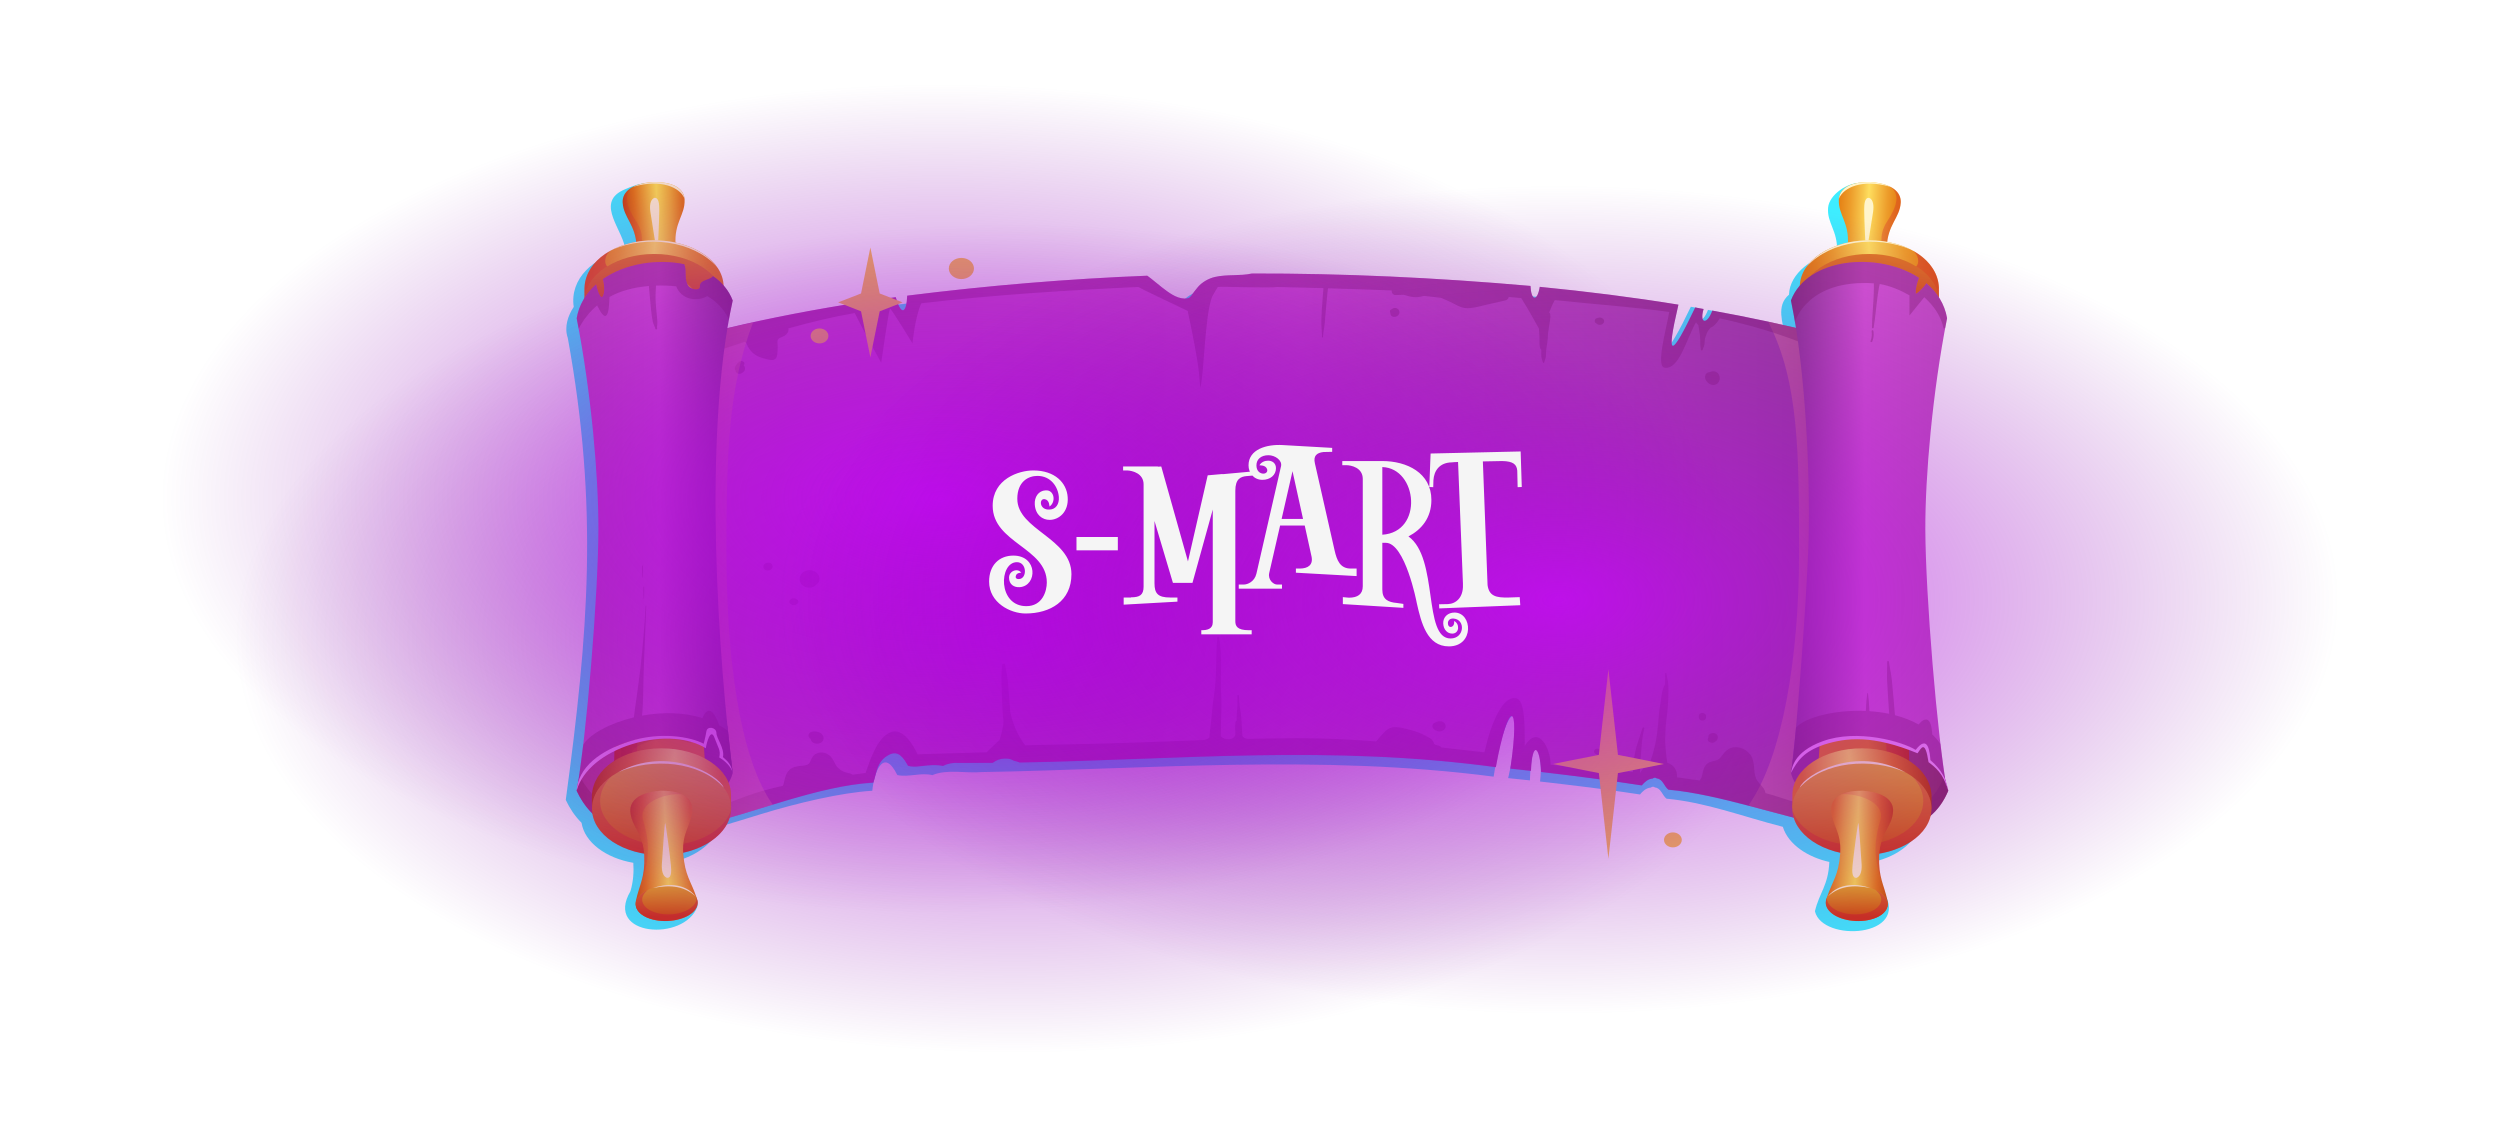 <svg width="532" height="242" viewBox="0 0 532 242" fill="none" xmlns="http://www.w3.org/2000/svg">
<path d="M409.539 174.579C414.188 170.517 410.6 165.212 410.612 160.275C407.047 127.042 405.49 105.323 411.627 71.711C412.4 69.476 411.511 67.095 410.277 65.219C410.762 61.235 408.777 57.348 404.682 55.249C403.125 54.394 401.187 53.753 399.284 53.413C399.388 49.419 405.501 44.308 399.595 41.519C398.419 41.013 397.381 39.041 396.054 38.914C393.228 38.769 389.248 41.402 389.018 44.201C388.741 47.475 391.105 49.069 390.932 53.549C385.834 54.579 380.828 58.106 380.701 62.703C377.852 65.113 379.455 68.747 379.87 71.721C373.976 70.341 369.488 67.037 363.456 65.939C362.36 68.961 360.641 68.844 361.587 65.599C360.999 65.492 360.41 65.385 359.81 65.278C354.77 75.85 352.036 78.746 354.85 66.774C345.172 65.2 335.275 63.956 325.343 62.984C324.789 66.308 323.497 65.89 323.371 62.79C309.482 62.751 256.086 54.87 251.183 64.879C247.838 67.066 244.377 62.081 241.828 60.614C225.044 61.284 208.134 62.674 190.75 64.86C190.588 68.698 189.446 69.194 188.304 65.181C186.724 65.394 185.144 65.618 183.563 65.851C183.944 72.197 182.791 73.518 181.118 66.22C171.301 67.736 161.693 69.573 152.453 71.769C152.88 68.64 154.622 65.229 151.645 62.674C151.519 58.087 146.512 54.559 141.425 53.539C141.252 49.059 143.617 47.466 143.34 44.191C143.109 41.412 140.179 38.788 137.353 38.934L136.603 39.089C135.277 39.206 132.497 40.508 132.497 40.508C126.579 43.404 132.947 49.264 133.085 53.423C126.245 54.482 121.192 59.418 122.092 65.307C120.823 67.221 120.039 69.641 120.823 71.905C127.398 107.976 125.218 134.544 120.396 170.226C121.227 171.985 122.3 173.656 123.753 175.085C124.399 179.234 128.886 182.596 134.769 183.607C134.908 185.657 134.746 187.698 134.146 189.68C128.506 199.262 145.647 200.467 148.404 192.926C149.015 188.942 143.317 188.495 143.086 183.422C147.504 182.46 151.772 179.827 152.972 175.969C156.04 175.075 159.051 174.123 162.119 173.19C169.41 170.964 178.869 168.671 185.628 168.273C185.928 164.716 187.912 158.74 190.946 164.93C193.368 165.464 195.998 164.327 198.398 164.949C201.57 163.608 205.515 164.609 208.941 164.298C244.043 163.696 280.782 160.441 317.845 165.27C320.233 149.061 325.251 146.885 320.937 165.581C322.402 165.736 324.109 165.902 325.562 166.067C325.931 154.571 328.596 159.313 327.719 166.31C335.113 167.155 342.173 168.01 348.99 169.06C349.544 168.38 350.282 167.68 351.309 167.593C351.551 167.369 351.978 167.359 352.174 167.573C353.466 167.68 353.72 169.264 354.643 169.964C363.086 170.741 370.827 173.763 379.386 175.949C380.574 179.807 384.853 182.45 389.283 183.422C389.052 188.495 387.184 189.855 386.215 193.917C387.806 200.612 406.551 199.446 400.91 189.904C400.91 189.904 397.461 185.657 397.6 183.607C403.264 182.645 407.601 179.496 408.512 175.561C408.87 175.26 409.216 174.939 409.55 174.589L409.539 174.579Z" fill="#3EEDFF"/>
<path d="M138.865 38.74C144.356 38.623 145.614 40.877 145.683 42.491C145.821 45.736 143.41 47.34 143.768 52.111C144.137 56.882 145.406 57.902 146.629 61.527C147.309 63.548 145.752 66.016 140.411 66.463C135.347 66.483 133.236 64.267 133.686 62.188C134.494 58.456 135.647 57.319 135.474 52.538C135.301 47.758 132.729 46.407 132.509 43.161C132.394 41.538 133.398 39.177 138.865 38.74Z" fill="url(#paint0_linear_632_24)"/>
<path d="M139.869 53.772C139.984 53.5 140.284 46.961 140.296 44.657C140.296 43.375 140.18 41.966 139.223 42.111C138.335 42.49 138.219 43.851 138.404 45.085C138.75 47.301 139.719 53.568 139.857 53.782L139.869 53.772Z" fill="#FFF5CC"/>
<g style="mix-blend-mode:multiply" opacity="0.15">
<path d="M135.474 52.538C135.301 47.757 132.728 46.416 132.509 43.161C132.429 42.024 132.913 40.528 135.082 39.575C132.371 41.023 133.351 44.016 135.37 47.077C136.985 49.526 137.123 51.984 135.197 56.756C135.428 55.648 135.555 54.355 135.485 52.529L135.474 52.538Z" fill="#CC0631"/>
</g>
<path d="M134.897 39.692C134.897 39.692 134.921 39.663 134.932 39.653C135.878 39.216 137.147 38.885 138.877 38.749C144.114 38.633 145.498 40.683 145.671 42.277C144.702 39.828 140.596 38.079 134.909 39.702L134.897 39.692Z" fill="#FFF5CC"/>
<path d="M124.388 61.119C124.342 62.013 124.411 64.024 124.411 64.024L154.01 63.879C154.01 63.879 154.01 62.197 153.987 60.973C153.953 55.502 147.297 51.1 139.118 51.139C130.94 51.178 124.676 55.473 124.388 61.119Z" fill="url(#paint1_linear_632_24)"/>
<path d="M124.411 64.024C124.446 69.495 131.102 73.897 139.28 73.858C147.459 73.819 154.045 69.349 154.011 63.878C153.976 58.407 147.32 54.005 139.142 54.044C130.963 54.083 124.377 58.553 124.411 64.024Z" fill="url(#paint2_linear_632_24)"/>
<path d="M130.386 53.112C132.808 51.887 135.807 51.158 139.129 51.139C145.012 51.11 150.088 53.393 152.499 56.707C147.446 51.168 137.561 50.012 130.386 53.112Z" fill="#FFF5CC"/>
<g style="mix-blend-mode:multiply" opacity="0.35">
<path d="M124.388 61.118C124.549 57.892 126.672 55.113 129.983 53.315C128.644 54.171 128.494 56.143 129.221 56.668C129.221 56.668 129.221 56.687 129.21 56.687C131.828 55.074 135.3 54.073 139.142 54.054C147.308 54.015 153.964 58.417 154.01 63.888C154.045 69.359 147.447 73.829 139.28 73.868C131.101 73.907 124.446 69.505 124.411 64.034C124.411 64.034 124.342 62.013 124.388 61.128V61.118Z" fill="#CC0631"/>
</g>
<path d="M139.337 58.281C144.286 58.262 148.346 60.973 148.715 64.442H148.738L149.638 78.046L129.659 78.396L130.017 65.112C130.017 65.112 130.017 65.044 130.017 65.015C129.994 61.313 134.169 58.301 139.349 58.272L139.337 58.281Z" fill="url(#paint3_linear_632_24)"/>
<path d="M398.119 38.74C392.64 38.623 391.371 40.877 391.302 42.491C391.164 45.736 393.575 47.34 393.217 52.111C392.848 56.882 391.579 57.902 390.356 61.527C389.676 63.548 391.233 66.016 396.574 66.463C401.638 66.483 403.749 64.267 403.299 62.188C402.491 58.456 401.338 57.319 401.511 52.538C401.684 47.758 404.256 46.407 404.475 43.161C404.591 41.538 403.587 39.177 398.119 38.74Z" fill="url(#paint4_linear_632_24)"/>
<path d="M397.128 53.772C397.013 53.5 396.713 46.961 396.701 44.657C396.701 43.375 396.817 41.966 397.774 42.111C398.662 42.49 398.778 43.851 398.593 45.085C398.247 47.301 397.278 53.568 397.14 53.782L397.128 53.772Z" fill="#FFF5CC"/>
<g style="mix-blend-mode:multiply" opacity="0.25">
<path d="M401.511 52.538C401.684 47.757 404.256 46.416 404.475 43.161C404.556 42.024 404.072 40.528 401.903 39.575C404.614 41.023 403.633 44.016 401.615 47.077C400 49.526 399.861 51.984 401.788 56.756C401.557 55.648 401.43 54.355 401.499 52.529L401.511 52.538Z" fill="#CC0631"/>
</g>
<path d="M402.099 39.692C402.099 39.692 402.076 39.663 402.065 39.653C401.119 39.216 399.85 38.885 398.119 38.749C392.882 38.633 391.498 40.683 391.325 42.277C392.294 39.828 396.401 38.079 402.088 39.702L402.099 39.692Z" fill="#FFF5CC"/>
<path d="M412.596 61.119C412.642 62.013 412.573 64.024 412.573 64.024L382.974 63.879C382.974 63.879 382.974 62.197 382.997 60.973C383.031 55.502 389.687 51.1 397.866 51.139C406.044 51.178 412.308 55.473 412.596 61.119Z" fill="url(#paint5_linear_632_24)"/>
<path d="M412.573 64.024C412.539 69.495 405.883 73.897 397.704 73.858C389.526 73.819 382.939 69.349 382.974 63.878C383.008 58.407 389.664 54.005 397.843 54.044C406.021 54.083 412.608 58.553 412.573 64.024Z" fill="url(#paint6_linear_632_24)"/>
<path d="M406.609 53.112C404.187 51.887 401.188 51.158 397.865 51.139C391.982 51.11 386.907 53.393 384.496 56.707C389.549 51.168 399.434 50.012 406.609 53.112Z" fill="#FFF5CC"/>
<g style="mix-blend-mode:multiply" opacity="0.35">
<path d="M412.596 61.118C412.435 57.892 410.312 55.113 407.002 53.315C408.34 54.171 408.49 56.143 407.763 56.668C407.763 56.668 407.763 56.687 407.775 56.687C405.156 55.074 401.684 54.073 397.843 54.054C389.676 54.015 383.02 58.417 382.974 63.888C382.939 69.359 389.537 73.829 397.704 73.868C405.883 73.907 412.539 69.505 412.573 64.034C412.573 64.034 412.642 62.013 412.596 61.128V61.118Z" fill="#CC0631"/>
</g>
<path d="M397.648 58.281C392.699 58.262 388.639 60.973 388.27 64.442H388.246L387.347 78.046L407.326 78.396L406.968 65.112C406.968 65.112 406.968 65.044 406.968 65.015C406.991 61.313 402.815 58.301 397.636 58.272L397.648 58.281Z" fill="url(#paint7_linear_632_24)"/>
<path d="M408.686 77.454C395.155 72.663 380.124 68.941 364.39 66.094C363.294 69.116 361.576 68.999 362.522 65.754C361.933 65.647 361.345 65.54 360.745 65.433C355.704 76.006 354.355 76.812 357.169 64.831C347.491 63.256 337.594 62.013 327.662 61.041C327.108 64.364 325.816 63.946 325.69 60.846C305.48 59.068 285.916 58.164 266.41 58.203C263.895 58.767 261.115 58.349 258.566 58.932C257.17 59.253 255.798 60.05 254.932 61.06C254.413 61.663 253.952 62.294 253.49 62.936C253.167 63.392 252.764 63.548 252.106 63.538C250.261 63.519 248.588 62.158 247.308 61.187C246.246 60.38 245.243 59.457 244.135 58.67C227.34 59.34 210.441 60.73 193.057 62.916C192.896 66.755 191.754 67.25 190.612 63.237C189.032 63.451 187.451 63.674 185.871 63.907C186.252 70.253 185.098 71.575 183.425 64.277C163.908 67.289 145.175 71.575 128.61 77.434C136.777 111.639 126.511 153.609 123.454 164.939C122.946 166.815 122.692 168.243 122.692 168.243C132.37 188.873 162.697 167.884 185.848 166.523C186.586 164.347 186.563 161.956 189.17 160.615C191.154 159.546 192.273 161.266 193.23 162.957C194.476 163.307 196.045 162.996 197.279 162.879C198.433 162.772 199.609 162.743 200.682 162.977C201.628 162.462 202.839 162.248 203.981 162.335C206.415 162.345 208.826 162.335 211.225 162.325C211.398 162.199 211.571 162.083 211.756 161.976C212.552 161.509 213.555 161.305 214.513 161.431C214.997 161.5 215.424 161.674 215.816 161.888C216.22 161.976 216.612 162.102 216.993 162.248C251.206 161.636 282.94 158.448 318.307 163.239C320.995 148.663 323.613 148.692 321.398 163.55C322.863 163.705 324.328 163.861 325.782 164.026C326.036 157.593 327.697 158.584 327.939 164.269C335.333 165.114 342.542 166.076 349.371 167.126C349.925 166.446 350.663 165.746 351.69 165.659C351.932 165.435 352.359 165.425 352.555 165.639C353.847 165.746 354.112 167.33 355.024 168.03C376.906 170.022 406.748 186.988 414.58 168.253C414.58 168.253 399.146 117.305 408.651 77.434L408.686 77.454Z" fill="url(#paint8_linear_632_24)"/>
<path style="mix-blend-mode:multiply" opacity="0.35" d="M408.686 77.454C398.661 73.907 387.807 70.943 376.468 68.494C376.422 68.533 376.375 68.562 376.341 68.601C382.847 81.331 382.835 96.626 382.835 117.995C382.835 139.363 379.409 161.023 372.165 171.246L372.442 171.547C390.448 176.28 408.732 182.334 414.615 168.273C414.615 168.273 399.181 117.324 408.686 77.454Z" fill="url(#paint9_linear_632_24)"/>
<g style="mix-blend-mode:multiply" opacity="0.35">
<path d="M408.686 77.454C395.155 72.663 380.125 68.941 364.39 66.094C363.295 69.116 361.576 68.999 362.522 65.754C361.933 65.647 361.345 65.54 360.745 65.433C355.704 76.006 354.355 76.812 357.169 64.831C347.491 63.256 337.594 62.013 327.662 61.041C327.109 64.364 325.817 63.946 325.69 60.846C305.48 59.068 285.916 58.164 266.41 58.203C263.895 58.767 261.115 58.349 258.566 58.932C257.17 59.253 255.798 60.05 254.933 61.06C254.413 61.663 253.952 62.294 253.491 62.936C253.168 63.392 252.764 63.548 252.106 63.538C250.261 63.519 248.588 62.158 247.308 61.187C246.247 60.38 245.243 59.457 244.136 58.67C227.34 59.34 210.441 60.73 193.058 62.916C192.896 66.755 191.754 67.25 190.612 63.237C189.032 63.451 187.451 63.674 185.871 63.907C186.252 70.253 185.098 71.575 183.426 64.277C163.908 67.289 145.175 71.575 128.61 77.434C138.138 117.314 122.704 168.273 122.704 168.273C132.382 188.903 162.708 167.913 185.86 166.553C186.598 164.376 186.575 161.985 189.182 160.644C191.166 159.575 192.285 161.295 193.242 162.986C194.488 163.336 196.057 163.025 197.291 162.909C198.444 162.802 199.621 162.772 200.694 163.006C201.64 162.491 202.851 162.277 203.993 162.364C206.427 162.374 208.838 162.364 211.237 162.355C211.41 162.228 211.583 162.112 211.768 162.005C212.564 161.538 213.567 161.334 214.525 161.461C215.009 161.529 215.436 161.704 215.828 161.917C216.232 162.005 216.624 162.131 217.005 162.277C251.218 161.665 282.952 158.477 318.319 163.268C321.006 148.692 323.625 148.721 321.41 163.579C322.875 163.735 324.34 163.89 325.794 164.055C326.047 157.622 327.708 158.613 327.951 164.298C335.345 165.144 342.554 166.106 349.383 167.155C349.937 166.475 350.675 165.775 351.702 165.688C351.944 165.464 352.371 165.454 352.567 165.668C353.859 165.775 354.124 167.359 355.035 168.059C376.918 170.051 406.759 187.017 414.592 168.282C414.592 168.282 399.158 117.334 408.663 77.463L408.686 77.454ZM378.648 169.643C377.725 169.341 376.733 169.05 375.707 168.778C375.649 168.418 375.51 168.068 375.303 167.777C374.807 167.058 374.08 166.514 373.722 165.727C372.973 164.045 373.63 162.083 372.419 160.518C371.323 159.109 369.097 158.39 367.47 159.653C366.836 160.149 366.478 160.839 365.936 161.393C365.279 162.053 364.091 161.859 363.329 162.481C362.66 163.025 362.453 163.803 362.314 164.551C362.222 165.046 362.06 165.668 361.68 166.086C359.972 165.833 358.346 165.6 356.869 165.406C356.95 163.929 356.247 162.772 354.805 162.325C354.759 162.053 354.712 161.781 354.678 161.509C354.505 160.275 354.389 159.031 354.343 157.787C354.343 157.593 354.343 157.389 354.343 157.195C354.355 156.884 354.366 156.573 354.389 156.272C354.436 155.63 354.447 154.999 354.47 154.367C354.47 154.289 354.493 154.202 354.505 154.124C354.747 152.326 354.932 150.529 355.012 148.721C355.058 147.749 355.07 146.778 355.024 145.806C354.978 144.941 354.735 144.134 354.597 143.279C354.574 143.163 354.343 143.192 354.355 143.308C354.366 144.076 354.355 144.844 354.32 145.621C354.309 145.631 354.297 145.631 354.286 145.65C353.593 146.962 353.57 148.41 353.317 149.8C353.063 151.199 352.971 152.618 352.844 154.027C352.705 155.523 352.544 157.01 352.209 158.477C352.048 159.158 351.886 159.838 351.702 160.508C351.598 160.897 351.425 161.266 351.321 161.645C351.24 161.947 351.206 162.228 351.125 162.51C350.26 162.879 349.556 163.521 349.014 164.492H349.002V164.473C349.002 164.065 349.002 163.657 349.014 163.249C349.037 162.325 349.129 161.412 349.199 160.489C349.348 158.652 349.429 156.787 349.925 154.989C349.983 154.775 349.591 154.678 349.533 154.901C348.979 156.719 348.264 158.487 347.907 160.343C347.734 161.237 347.63 162.141 347.549 163.045C347.514 163.462 347.48 163.88 347.457 164.298C342.52 163.725 334.249 163.249 329.958 162.724C330.062 159.673 327.466 153.862 324.467 158.74C324.421 155.329 324.686 148.896 322.575 148.566C319.876 148.148 317.465 153.172 315.885 160.09C312.989 159.76 309.921 159.41 306.749 159.07C306.61 158.895 306.414 158.749 306.149 158.672C305.884 158.594 305.607 158.516 305.342 158.439C305.249 158.351 305.169 158.244 305.134 158.128C304.995 157.749 304.776 157.379 304.396 157.146C304.107 156.971 303.807 156.796 303.507 156.631C302.192 155.922 300.716 155.446 299.216 155.096C297.913 154.794 296.517 154.416 295.352 155.164C294.775 155.533 294.348 156.067 293.899 156.534C293.518 156.932 293.195 157.35 292.872 157.768C287.473 157.36 281.937 157.088 276.446 157.088C272.801 157.088 269.225 157.146 265.672 157.234C265.141 157.243 264.668 157.01 264.403 156.66C264.391 156.534 264.38 156.408 264.368 156.281C264.299 155.348 264.253 154.425 264.195 153.492C264.149 152.627 264.08 151.792 263.907 150.937C263.711 149.975 263.699 148.983 263.63 148.012C263.63 147.847 263.319 147.837 263.319 148.012C263.319 148.906 263.376 149.809 263.284 150.694C263.192 151.607 263.134 152.491 263.146 153.405C263.076 153.424 263.019 153.453 262.996 153.502C262.869 153.716 262.926 153.939 262.88 154.173C262.834 154.416 262.823 154.668 262.834 154.921C262.846 155.31 262.88 155.688 262.903 156.067V156.087C262.938 156.748 262.315 157.302 261.531 157.321C261.519 157.321 261.508 157.321 261.496 157.321C260.804 157.34 260.193 157.078 259.789 156.66C259.823 155.786 259.8 154.911 259.823 154.085C259.87 152.006 259.997 149.916 259.858 147.847C259.604 143.804 260.216 139.626 259.397 135.622C259.362 135.447 259.051 135.505 259.039 135.661C258.67 139.81 258.993 143.94 258.324 148.08C258.024 149.936 257.897 151.802 257.713 153.667C257.609 154.688 257.413 155.834 257.366 156.961C256.963 157.272 256.432 157.476 255.844 157.496C251.564 157.642 247.285 157.807 242.971 157.972C235.253 158.254 226.198 158.429 218.204 158.584C218.204 158.584 218.181 158.575 218.17 158.575C216.566 156.563 215.574 154.124 214.998 151.665C214.986 151.5 214.963 151.335 214.951 151.17C214.663 147.915 214.628 144.62 213.856 141.414C213.786 141.112 213.302 141.219 213.267 141.482C213.048 143.367 213.083 145.223 213.175 147.108C213.267 148.974 213.267 150.849 213.452 152.715C213.475 152.958 213.521 153.211 213.556 153.453C213.521 153.862 213.486 154.27 213.417 154.678C213.256 155.63 213.013 156.544 212.725 157.457C211.871 158.225 210.776 159.245 209.957 160.09C209.092 160.09 195.284 160.518 195.284 160.518C194.2 158.361 192.181 154.882 189.585 155.805C186.471 156.913 184.902 162.617 184.198 164.492C183.31 164.619 182.387 164.735 181.43 164.862C181.28 164.716 181.095 164.609 180.807 164.56C179.838 164.415 178.996 164.055 178.35 163.414C177.612 162.695 177.473 161.704 176.747 160.965C176.043 160.256 174.924 159.906 173.886 160.295C172.998 160.625 172.721 161.344 172.421 162.063C172.086 162.87 171.371 162.879 170.472 162.967C169.595 163.054 168.718 163.2 168.072 163.754C167.519 164.23 167.253 164.871 167.08 165.513C167.011 165.668 166.965 165.833 166.953 166.008C166.873 166.387 166.78 166.834 166.584 167.223C164.058 167.777 161.555 168.447 159.179 169.293C151.196 172.111 147.09 174.9 137.342 174.9C130.283 174.9 125.726 169.167 123.535 165.552C126.107 156.408 142.568 116.595 135.543 80.612C142.21 78.425 150.146 75.452 158.509 72.721C158.613 72.818 158.717 72.915 158.821 73.013C158.867 73.12 158.902 73.217 158.948 73.324C159.167 73.858 159.513 74.354 159.917 74.81C160.69 75.685 161.809 76.122 163.031 76.404C163.562 76.521 164.242 76.754 164.762 76.511C165.396 76.21 165.384 75.529 165.442 74.995C165.511 74.257 165.511 73.508 165.442 72.77C165.419 72.498 165.511 72.216 165.754 72.041C166.088 71.798 166.526 71.691 166.896 71.477C167.449 71.147 167.784 70.71 167.807 70.127C167.807 70.049 167.784 69.971 167.749 69.893C172.479 68.562 177.243 67.406 181.891 66.619C182.976 68.941 187.521 77.22 187.521 77.22C187.521 77.22 189.066 66.288 189.389 65.666C189.701 65.705 194.176 73.071 194.176 73.071C194.176 73.071 194.707 67.503 196.045 64.549C210.81 62.8 227.698 61.721 242.244 61.07C242.567 61.332 248.957 64.364 252.741 66.152C255.302 78.241 255.163 79.601 255.405 82.546C256.248 79.776 256.328 67.425 257.932 63.14C258.578 62.003 259.108 61.08 259.143 61.07C259.731 60.934 270.217 61.342 271.786 61.07C271.786 61.07 275.731 61.148 281.614 61.313C281.614 61.77 281.556 62.226 281.521 62.683C281.441 63.674 281.36 64.665 281.302 65.657C281.244 66.648 281.187 67.639 281.175 68.63C281.175 69.67 281.337 70.69 281.314 71.73C281.314 71.847 281.533 71.847 281.533 71.73C281.567 70.729 281.81 69.748 281.902 68.757C281.994 67.765 282.063 66.774 282.156 65.783C282.236 64.831 282.329 63.878 282.421 62.936C282.479 62.421 282.49 61.886 282.606 61.381C282.606 61.371 282.606 61.361 282.606 61.352C286.551 61.468 291.245 61.614 296.171 61.809C296.079 62.285 296.402 62.839 297.094 62.79C297.659 62.751 298.224 62.741 298.79 62.732C298.813 62.732 298.824 62.751 298.847 62.751C299.643 63.033 300.485 63.247 301.362 63.247C301.95 63.247 302.492 63.091 303.035 62.965C304.246 63.081 305.445 63.237 306.657 63.383C307.36 63.664 308.052 63.985 308.71 64.287C309.748 64.772 310.694 65.462 311.917 65.569C313.266 65.686 314.639 65.229 315.919 64.938C317.373 64.607 318.815 64.287 320.268 63.956C320.73 63.849 320.995 63.538 321.076 63.188C321.998 63.266 322.887 63.344 323.717 63.431C324.905 65.278 326.601 68.3 327.489 69.932C327.535 70.583 327.57 71.234 327.605 71.885C327.639 72.663 327.489 73.557 327.847 74.295C327.881 74.354 327.939 74.412 327.997 74.451C327.997 74.451 327.997 74.47 327.997 74.48C327.997 74.947 327.962 75.432 327.997 75.899C328.031 76.346 328.251 76.715 328.343 77.143C328.366 77.249 328.574 77.249 328.597 77.143C328.689 76.715 328.908 76.336 328.954 75.899C329 75.491 329 75.082 329.023 74.684C329.035 74.49 329.058 74.295 329.081 74.101C329.173 73.44 329.312 72.789 329.358 72.128C329.381 71.779 329.393 71.429 329.404 71.079C329.485 70.506 329.554 69.942 329.646 69.378C329.773 68.523 330.015 67.658 329.889 66.813C329.865 66.687 329.773 66.58 329.658 66.502C330.05 65.501 330.465 64.539 330.857 63.859C337.271 64.549 349.21 65.501 355.22 66.385C354.401 70.787 352.394 77.949 354.216 78.241C357.308 78.746 358.854 72.206 360.907 68.572C361.034 68.795 361.218 69.009 361.414 69.204C361.437 69.349 361.46 69.505 361.484 69.65C361.564 70.175 361.645 70.7 361.726 71.225C361.795 71.749 361.818 72.274 361.818 72.799C361.818 73.071 361.795 73.343 361.83 73.615C361.864 73.897 361.956 74.14 361.933 74.431C361.922 74.606 362.268 74.655 362.303 74.47C362.36 74.189 362.51 73.965 362.602 73.703C362.695 73.45 362.718 73.178 362.741 72.915C362.775 72.614 362.787 72.323 362.81 72.022C362.868 71.866 362.937 71.701 362.995 71.545C363.133 71.166 363.248 70.71 363.502 70.37C363.641 70.185 363.791 70.02 363.917 69.835C363.929 69.806 363.952 69.787 363.964 69.767C364.621 69.485 365.313 68.873 365.971 67.736C385.039 71.944 391.544 77.259 401.845 80.631C394.786 116.751 411.074 156.689 413.6 165.629C411.962 168.525 408.905 179.691 378.648 169.652V169.643Z" fill="#771D62"/>
</g>
<g style="mix-blend-mode:multiply" opacity="0.35">
<path d="M307.475 153.988C307.406 153.92 307.348 153.842 307.279 153.774C307.164 153.667 307.025 153.599 306.875 153.551C306.772 153.502 306.668 153.483 306.552 153.483C306.379 153.454 306.218 153.454 306.045 153.502C305.941 153.541 305.837 153.57 305.745 153.609C305.699 153.629 305.653 153.658 305.606 153.697C305.549 153.706 305.491 153.697 305.433 153.726C305.353 153.745 305.272 153.784 305.214 153.833C305.099 153.891 305.018 153.969 304.949 154.076C304.914 154.144 304.88 154.212 304.845 154.28C304.799 154.425 304.799 154.581 304.845 154.736C304.845 154.746 304.845 154.765 304.857 154.775C304.868 154.804 304.926 154.95 304.984 155.018C305.03 155.067 305.099 155.144 305.145 155.193C305.145 155.193 305.145 155.203 305.157 155.212C305.157 155.212 305.168 155.212 305.18 155.222C305.214 155.251 305.272 155.281 305.295 155.3C305.318 155.319 305.376 155.349 305.41 155.378C305.422 155.378 305.433 155.397 305.457 155.397C305.526 155.426 305.595 155.446 305.664 155.465C305.722 155.494 305.768 155.533 305.826 155.553C305.918 155.601 306.022 155.621 306.137 155.621C306.299 155.65 306.472 155.65 306.633 155.601C306.633 155.601 306.645 155.601 306.656 155.601C306.76 155.562 306.852 155.533 306.956 155.494C306.968 155.494 306.979 155.494 306.991 155.475C306.991 155.475 306.991 155.475 307.002 155.475C307.268 155.31 307.221 155.358 307.371 155.193C307.487 155.086 307.556 154.97 307.602 154.824C307.66 154.629 307.66 154.445 307.602 154.25C307.567 154.163 307.51 154.076 307.475 153.988Z" fill="#771D62"/>
</g>
<g style="mix-blend-mode:multiply" opacity="0.35">
<path d="M341.077 67.814C341.019 67.775 340.95 67.737 340.892 67.688C340.789 67.63 340.673 67.6 340.546 67.591C340.419 67.571 340.293 67.571 340.177 67.6C340.143 67.6 340.108 67.63 340.073 67.639C340.039 67.639 340.004 67.639 339.97 67.649C339.958 67.649 339.935 67.649 339.923 67.659C339.854 67.678 339.785 67.707 339.716 67.737C339.67 67.766 339.624 67.795 339.577 67.824C339.508 67.873 339.462 67.941 339.439 68.008C339.416 68.047 339.404 68.096 339.393 68.145C339.393 68.145 339.393 68.164 339.381 68.164C339.358 68.222 339.347 68.29 339.347 68.349C339.347 68.417 339.358 68.485 339.404 68.543C339.427 68.611 339.474 68.66 339.531 68.708C339.577 68.737 339.612 68.757 339.658 68.786C339.658 68.786 339.681 68.786 339.693 68.786C339.716 68.825 339.739 68.864 339.773 68.893C339.854 68.971 339.958 69.029 340.073 69.058C340.189 69.107 340.304 69.126 340.431 69.126C340.558 69.126 340.685 69.107 340.789 69.058C340.904 69.029 341.008 68.971 341.089 68.893C341.135 68.835 341.181 68.786 341.238 68.737C341.319 68.611 341.365 68.485 341.365 68.339C341.365 68.271 341.342 68.203 341.331 68.125C341.285 67.989 341.204 67.873 341.089 67.775L341.077 67.814Z" fill="#771D62"/>
</g>
<g style="mix-blend-mode:multiply" opacity="0.35">
<path d="M365.347 79.242C365.22 79.144 365.081 79.086 364.908 79.047C364.735 78.999 364.562 78.999 364.401 79.028C364.228 79.028 364.066 79.076 363.928 79.154C363.905 79.164 363.882 79.183 363.87 79.193C363.87 79.193 363.87 79.193 363.847 79.193C363.674 79.193 363.513 79.232 363.363 79.3C363.247 79.348 363.155 79.416 363.097 79.514C363.017 79.591 362.959 79.689 362.924 79.786C362.867 79.922 362.855 80.067 362.832 80.213C362.832 80.252 362.832 80.281 362.832 80.32C362.832 80.398 362.855 80.505 362.878 80.573C362.878 80.573 362.878 80.592 362.878 80.602C362.878 80.621 362.89 80.641 362.901 80.66C362.947 80.767 362.994 80.874 363.051 80.971C363.074 81 363.086 81.039 363.12 81.068C363.167 81.136 363.224 81.195 363.282 81.253C363.328 81.331 363.386 81.409 363.49 81.496C363.57 81.554 363.674 81.612 363.755 81.671C363.766 81.681 363.789 81.69 363.801 81.7C363.939 81.778 364.112 81.836 364.274 81.885C364.378 81.894 364.493 81.914 364.597 81.924C364.77 81.924 364.92 81.904 365.07 81.836C365.174 81.807 365.266 81.768 365.335 81.7C365.474 81.632 365.577 81.535 365.647 81.409C365.75 81.282 365.82 81.127 365.877 80.971C365.947 80.816 365.958 80.65 365.958 80.485C365.958 80.145 365.854 79.834 365.67 79.543C365.589 79.416 365.474 79.319 365.335 79.242H365.347Z" fill="#771D62"/>
</g>
<g style="mix-blend-mode:multiply" opacity="0.35">
<path d="M365.082 156.097C365.082 156.097 364.874 156.019 364.828 156.01C364.805 156.01 364.574 155.98 364.551 155.98C364.493 155.98 364.436 155.99 364.389 156C364.343 156 364.274 156 364.228 156.019C364.182 156.029 364.136 156.048 364.101 156.058C364.067 156.068 364.02 156.087 363.974 156.107C363.917 156.146 363.859 156.185 363.801 156.223C363.72 156.291 363.651 156.369 363.617 156.457C363.582 156.515 363.559 156.573 363.559 156.641C363.559 156.641 363.559 156.661 363.559 156.67C363.559 156.729 363.536 156.797 363.524 156.865C363.524 156.894 363.547 156.923 363.547 156.952C363.547 156.952 363.547 156.952 363.536 156.962C363.49 157.02 363.467 157.079 363.455 157.137L363.421 157.205C363.421 157.205 363.409 157.292 363.397 157.331C363.397 157.36 363.409 157.428 363.421 157.467C363.421 157.467 363.421 157.467 363.421 157.477C363.421 157.477 363.421 157.487 363.421 157.496C363.432 157.545 363.467 157.594 363.49 157.632C363.49 157.632 363.49 157.642 363.49 157.652C363.524 157.691 363.559 157.73 363.594 157.768C363.605 157.778 363.617 157.788 363.628 157.807C363.674 157.846 363.732 157.875 363.79 157.905C363.824 157.924 363.859 157.934 363.905 157.943C363.94 157.963 363.974 157.992 364.02 158.002C364.078 158.031 364.147 158.05 364.216 158.05C364.32 158.07 364.424 158.07 364.539 158.041C364.62 158.021 364.701 157.992 364.782 157.953C364.805 157.953 364.816 157.934 364.839 157.924C364.874 157.905 364.897 157.875 364.932 157.856C364.978 157.836 365.035 157.817 365.07 157.788C365.105 157.768 365.139 157.749 365.162 157.73C365.22 157.671 365.289 157.603 365.335 157.535C365.405 157.448 365.439 157.351 365.485 157.253C365.451 157.321 365.416 157.38 365.393 157.448C365.439 157.37 365.474 157.292 365.508 157.215C365.508 157.195 365.52 157.185 365.52 157.166C365.52 157.166 365.52 157.156 365.52 157.147C365.531 157.069 365.555 156.981 365.555 156.904C365.555 156.884 365.555 156.874 365.555 156.855C365.555 156.7 365.508 156.554 365.416 156.408C365.324 156.272 365.197 156.175 365.047 156.097H365.082Z" fill="#771D62"/>
</g>
<g style="mix-blend-mode:multiply" opacity="0.35">
<path d="M362.66 151.811C362.533 151.763 362.418 151.714 362.268 151.724L362.06 151.743C361.991 151.763 361.933 151.782 361.876 151.811C361.76 151.87 361.668 151.947 361.599 152.045C361.53 152.151 361.495 152.258 361.495 152.375C361.495 152.482 361.507 152.598 361.518 152.705C361.518 152.793 361.541 152.871 361.587 152.948C361.622 153.026 361.668 153.094 361.749 153.152C361.818 153.211 361.899 153.259 361.991 153.288C362.083 153.327 362.176 153.347 362.28 153.347C362.349 153.347 362.418 153.327 362.476 153.327C362.603 153.298 362.718 153.24 362.81 153.162C362.845 153.123 362.891 153.075 362.925 153.036C362.995 152.939 363.029 152.832 363.029 152.715C363.029 152.608 363.041 152.492 363.052 152.385C363.052 152.268 363.018 152.151 362.949 152.054C362.879 151.957 362.787 151.879 362.672 151.821L362.66 151.811Z" fill="#771D62"/>
</g>
<g style="mix-blend-mode:multiply" opacity="0.35">
<path d="M340.674 159.76C340.674 159.76 340.662 159.741 340.651 159.731C340.651 159.731 340.651 159.721 340.651 159.711C340.628 159.692 340.616 159.673 340.593 159.653C340.582 159.634 340.559 159.614 340.536 159.595C340.489 159.556 340.455 159.527 340.409 159.488C340.339 159.43 340.27 159.391 340.178 159.362C340.097 159.323 340.005 159.303 339.913 159.313C339.82 159.313 339.728 159.323 339.647 159.362C339.555 159.381 339.486 159.43 339.417 159.488C339.382 159.527 339.347 159.566 339.301 159.605C339.232 159.692 339.209 159.799 339.209 159.906C339.209 159.954 339.221 160.013 339.232 160.061C339.267 160.158 339.324 160.246 339.417 160.324L339.555 160.44C339.555 160.44 339.647 160.499 339.693 160.537C339.693 160.537 339.705 160.537 339.717 160.537C339.728 160.537 339.74 160.547 339.751 160.557C339.774 160.567 339.809 160.576 339.832 160.586L339.982 160.644C340.063 160.664 340.155 160.673 340.236 160.654C340.293 160.654 340.351 160.644 340.397 160.615C340.478 160.596 340.547 160.557 340.605 160.499C340.639 160.46 340.674 160.421 340.709 160.392C340.732 160.353 340.755 160.304 340.778 160.265C340.801 160.197 340.812 160.12 340.778 160.052C340.778 159.984 340.743 159.915 340.697 159.847C340.685 159.828 340.674 159.799 340.662 159.779L340.674 159.76Z" fill="#771D62"/>
</g>
<g style="mix-blend-mode:multiply" opacity="0.35">
<path d="M172.41 125.06C172.536 125.05 172.64 125.04 172.756 125.001C173.021 124.914 173.125 124.875 173.332 124.739C173.517 124.622 173.632 124.525 173.759 124.35C173.759 124.35 173.759 124.34 173.759 124.331C173.817 124.292 173.863 124.253 173.909 124.224C174.001 124.146 174.094 124.049 174.163 123.952C174.324 123.748 174.382 123.495 174.394 123.242C174.394 123.194 174.394 123.155 174.394 123.106C174.382 122.98 174.359 122.844 174.324 122.718C174.29 122.601 174.221 122.484 174.163 122.368C174.14 122.319 174.117 122.271 174.082 122.232C173.978 122.076 173.84 121.93 173.69 121.814C173.448 121.62 173.194 121.503 172.883 121.406C172.686 121.347 172.456 121.318 172.237 121.328C171.706 121.357 171.221 121.513 170.841 121.833C170.702 121.95 170.575 122.086 170.472 122.232C170.402 122.348 170.345 122.465 170.287 122.591C170.264 122.63 170.252 122.669 170.241 122.708C170.137 123.048 170.137 123.417 170.241 123.757C170.287 123.884 170.356 124 170.414 124.117C170.437 124.156 170.46 124.195 170.483 124.234C170.564 124.34 170.656 124.438 170.76 124.535C170.795 124.564 170.829 124.593 170.875 124.622C170.979 124.7 171.129 124.797 171.268 124.855C171.383 124.904 171.51 124.953 171.637 124.991C171.671 124.991 171.694 125.001 171.729 125.011C172.017 125.06 172.133 125.06 172.41 125.03V125.06Z" fill="#771D62"/>
</g>
<g style="mix-blend-mode:multiply" opacity="0.35">
<path d="M169.571 127.547C169.571 127.547 169.548 127.547 169.537 127.537C169.433 127.44 169.295 127.372 169.145 127.333C168.995 127.294 168.833 127.294 168.683 127.333C168.533 127.372 168.406 127.431 168.302 127.518C168.268 127.547 168.233 127.576 168.187 127.605C168.118 127.664 168.06 127.732 168.037 127.8C167.991 127.878 167.968 127.955 167.98 128.043C167.98 128.101 167.991 128.15 168.003 128.208C168.037 128.315 168.095 128.402 168.187 128.48C168.222 128.509 168.256 128.538 168.302 128.567C168.406 128.655 168.545 128.723 168.683 128.752C168.833 128.791 168.995 128.791 169.145 128.752C169.295 128.713 169.433 128.645 169.537 128.548C169.548 128.548 169.56 128.548 169.571 128.538C169.675 128.49 169.756 128.422 169.814 128.334C169.871 128.247 169.906 128.15 169.906 128.043C169.906 127.936 169.871 127.839 169.814 127.751C169.756 127.664 169.675 127.596 169.571 127.547Z" fill="#771D62"/>
</g>
<g style="mix-blend-mode:multiply" opacity="0.35">
<path d="M164.172 119.958L163.976 119.832C163.896 119.802 163.826 119.773 163.746 119.754C163.619 119.725 163.492 119.715 163.365 119.744C163.238 119.744 163.123 119.783 163.007 119.841C162.996 119.841 162.984 119.851 162.961 119.861C162.961 119.861 162.95 119.861 162.938 119.861C162.892 119.88 162.904 119.88 162.834 119.929C162.719 120.007 162.661 120.036 162.581 120.162C162.546 120.23 162.511 120.288 162.477 120.356C162.477 120.356 162.477 120.366 162.477 120.376C162.477 120.386 162.477 120.395 162.465 120.415C162.419 120.551 162.419 120.696 162.465 120.833C162.511 120.969 162.592 121.085 162.708 121.182C162.823 121.28 162.961 121.348 163.123 121.386C163.284 121.425 163.457 121.425 163.619 121.386C163.723 121.357 163.849 121.328 163.93 121.28C163.999 121.241 164.057 121.192 164.126 121.153C164.172 121.095 164.23 121.046 164.276 120.988C164.276 120.988 164.276 120.978 164.276 120.969C164.276 120.959 164.288 120.939 164.299 120.93C164.334 120.862 164.369 120.803 164.392 120.735C164.426 120.628 164.438 120.522 164.403 120.415C164.403 120.347 164.38 120.279 164.334 120.211C164.299 120.113 164.23 120.026 164.138 119.958H164.172Z" fill="#771D62"/>
</g>
<g style="mix-blend-mode:multiply" opacity="0.35">
<path d="M158.243 77.755C158.462 77.561 158.497 77.269 158.289 77.046C158.105 76.841 157.736 76.754 157.47 76.909C157.366 76.968 157.274 77.036 157.182 77.094C157.228 77.065 157.274 77.036 157.32 77.007C157.113 77.123 156.94 77.24 156.813 77.424C156.732 77.541 156.663 77.677 156.605 77.813C156.444 77.969 156.351 78.163 156.34 78.377C156.34 78.542 156.409 78.698 156.524 78.824C156.524 78.901 156.536 78.979 156.559 79.047C156.617 79.281 156.87 79.475 157.136 79.533C157.286 79.562 157.436 79.562 157.574 79.533C157.713 79.504 157.839 79.436 157.943 79.349C158.036 79.29 158.116 79.222 158.197 79.154C158.347 79.008 158.405 78.921 158.485 78.736C158.52 78.639 158.543 78.532 158.543 78.425C158.543 78.319 158.52 78.212 158.485 78.105C158.428 77.969 158.359 77.852 158.243 77.745V77.755Z" fill="#771D62"/>
</g>
<g style="mix-blend-mode:multiply" opacity="0.35">
<path d="M175.2 156.7C175.096 156.466 174.992 156.301 174.785 156.117C174.658 156 174.496 155.893 174.323 155.835C174.185 155.786 174.035 155.728 173.885 155.699C173.735 155.67 173.574 155.65 173.412 155.64C173.251 155.631 173.101 155.64 172.928 155.67C172.893 155.67 172.858 155.679 172.824 155.689C172.766 155.699 172.731 155.718 172.674 155.738C172.535 155.786 172.42 155.835 172.328 155.932C172.235 156.01 172.166 156.097 172.12 156.204C172.062 156.301 172.028 156.408 172.039 156.525C172.051 156.748 172.143 156.962 172.328 157.117C172.385 157.166 172.455 157.205 172.524 157.244C172.547 157.428 172.57 157.535 172.674 157.7C172.731 157.788 172.801 157.866 172.881 157.934C173.043 158.07 173.274 158.186 173.493 158.225C173.758 158.274 173.966 158.274 174.231 158.225C174.473 158.177 174.669 158.07 174.854 157.934C175.027 157.798 175.177 157.574 175.223 157.38C175.246 157.283 175.281 157.156 175.269 157.049C175.269 156.962 175.246 156.865 175.223 156.768C175.223 156.748 175.212 156.719 175.2 156.7Z" fill="#771D62"/>
</g>
<g style="mix-blend-mode:multiply" opacity="0.35">
<path d="M297.774 66.201C297.728 66.036 297.624 65.88 297.486 65.763C297.428 65.715 297.336 65.657 297.29 65.637C297.163 65.559 297.013 65.54 296.863 65.53C296.701 65.53 296.551 65.559 296.401 65.627C296.321 65.666 296.251 65.715 296.194 65.783C296.182 65.793 296.182 65.812 296.171 65.822C296.148 65.822 296.113 65.822 296.09 65.841C296.044 65.851 296.009 65.87 295.975 65.9C295.917 65.929 295.871 65.968 295.848 66.016C295.836 66.055 295.813 66.084 295.801 66.123C295.778 66.201 295.778 66.278 295.801 66.356C295.825 66.444 295.836 66.541 295.848 66.628C295.859 66.716 295.894 66.803 295.917 66.9C295.917 66.871 295.917 66.832 295.905 66.803C295.905 66.881 295.917 66.959 295.963 67.027C295.998 67.105 296.044 67.182 296.124 67.24C296.182 67.279 296.228 67.309 296.286 67.347C296.413 67.406 296.54 67.435 296.678 67.435C296.863 67.435 297.093 67.386 297.243 67.299C297.313 67.26 297.382 67.211 297.439 67.172C297.451 67.172 297.463 67.153 297.474 67.143C297.543 67.075 297.613 67.007 297.659 66.93C297.705 66.852 297.751 66.764 297.774 66.687C297.774 66.677 297.774 66.657 297.774 66.648C297.809 66.444 297.82 66.463 297.774 66.259V66.24V66.201Z" fill="#771D62"/>
</g>
<path style="mix-blend-mode:multiply" opacity="0.35" d="M154.587 117.762C154.587 96.403 154.99 82.449 160.251 68.611C149.142 71.05 138.495 73.966 128.632 77.454C136.557 110.668 126.821 151.773 123.476 164.493C122.807 167.039 122.715 168.263 122.715 168.263C129.567 182.869 146.766 176.62 164.438 171.237C157.194 161.005 154.598 139.121 154.598 117.752L154.587 117.762Z" fill="url(#paint10_linear_632_24)"/>
<path d="M381.128 164.483C382.454 169.818 390.125 173.52 396.458 173.52C402.687 172.577 403.702 170.119 404.937 167.408C404.937 167.408 404.833 157.681 404.937 154.843C405.04 152.006 382.662 150.004 382.201 154.843L381.128 164.483Z" fill="#A145A6"/>
<g style="mix-blend-mode:multiply" opacity="0.35">
<path d="M404.935 154.844C405.039 152.006 383.03 149.839 382.569 154.678L381.115 164.483C381.761 167.078 383.907 169.284 386.675 170.868C386.675 170.868 387.61 171.373 388.682 171.859C391.162 172.918 393.908 173.52 396.446 173.52C402.675 172.578 403.69 170.119 404.924 167.408C404.924 167.408 404.82 157.681 404.924 154.844H404.935Z" fill="#771D62"/>
</g>
<path d="M390.01 165.426C389.803 163.531 391.545 161.296 396.862 161.296C402.076 161.986 403.83 164.308 404.937 167.408V155.524C404.937 152.249 390.022 151.481 390.022 155.524V165.426H390.01Z" fill="url(#paint11_linear_632_24)"/>
<path d="M406.126 156.135L387.404 155.688L386.516 169.303L406.483 169.652L406.126 156.135Z" fill="url(#paint12_linear_632_24)"/>
<g style="mix-blend-mode:multiply" opacity="0.25">
<path d="M406.138 156.611L403.335 156.067L401.547 156.028L401.374 157.544L401.466 160.936L406.3 162.529L406.138 156.611Z" fill="#CC0631"/>
</g>
<path d="M414.337 67.707C413.806 64.656 412.191 62.168 409.93 60.273C409.515 61.07 407.646 62.868 407.646 62.431C407.646 61.313 407.923 60.186 408.361 59.127C399.698 53.471 384.587 54.783 381.115 63.927C384.322 79.232 385.153 101.572 384.899 113.777C384.622 126.76 381.853 161.5 381.115 164.483C383.365 158.332 389.351 156.553 396.699 156.903C400.564 157.088 404.474 157.924 407.646 159.575C407.992 159.041 408.546 158.623 409.25 158.371C409.619 158.244 409.907 158.555 409.953 158.818C410.092 159.809 410.542 160.761 410.795 161.733C412.641 163.404 413.933 165.552 414.337 168.263C412.237 156.719 409.757 126.585 409.711 112.65C409.676 101.368 411.211 83.605 414.337 67.707Z" fill="url(#paint13_linear_632_24)"/>
<path d="M155.915 164.483C154.588 169.818 146.917 173.52 140.584 173.52C134.355 172.577 133.34 170.119 132.106 167.408C132.106 167.408 132.21 157.681 132.106 154.843C132.002 152.006 154.38 150.004 154.842 154.843L155.915 164.483Z" fill="#A145A6"/>
<g style="mix-blend-mode:multiply" opacity="0.35">
<path d="M155.915 164.483C154.588 169.818 146.917 173.52 140.584 173.52C134.355 172.577 133.34 170.119 132.106 167.408C132.106 167.408 132.21 157.681 132.106 154.843C132.002 152.006 154.38 150.004 154.842 154.843L155.915 164.483Z" fill="#771D62"/>
</g>
<path d="M132.105 155.533V167.418C132.89 165.212 134.009 163.404 136.454 162.297L137.562 160.178C137.562 160.178 137.665 161.266 137.781 161.811C138.484 161.597 139.28 161.432 140.18 161.305C145.013 161.305 146.882 163.152 147.032 164.911V155.533C147.032 151.491 132.117 152.258 132.117 155.533H132.105Z" fill="url(#paint14_linear_632_24)"/>
<path d="M130.859 156.135L149.58 155.688L150.48 169.303L130.501 169.652L130.859 156.135Z" fill="url(#paint15_linear_632_24)"/>
<g style="mix-blend-mode:multiply" opacity="0.25">
<path d="M130.848 156.611L133.651 156.067L135.451 156.028L135.624 157.544L135.52 160.936L130.687 162.529L130.848 156.611Z" fill="#CC0631"/>
</g>
<g style="mix-blend-mode:multiply" opacity="0.15">
<path d="M132.775 154.406C132.59 154.591 132.405 154.814 132.221 155.057C132.152 155.212 132.105 155.368 132.105 155.533V167.418C132.717 165.707 133.547 164.23 135.024 163.142C134.736 162.617 134.586 161.47 134.505 160.1C134.47 158.886 140.33 155.766 146.951 158.108C146.974 158.108 146.997 158.108 147.021 158.108V155.533C147.021 155.417 147.009 155.31 146.986 155.203L133.986 153.745C133.501 153.939 133.086 154.153 132.775 154.396V154.406Z" fill="#8E1613"/>
</g>
<path d="M155.913 63.927C155.094 61.77 153.618 60.06 151.749 58.767C150.953 59.719 148.727 59.506 148.946 61.09C148.704 62.003 146.973 61.508 146.547 60.925C145.474 59.554 146.235 57.708 145.612 56.231C139.845 55.016 133.016 56.114 128.298 59.389C129.094 62.401 128.021 65.647 126.844 60.526C124.734 62.392 123.222 64.802 122.715 67.727C125.829 83.624 127.375 101.398 127.34 112.67C127.306 126.605 124.814 156.738 122.715 168.283C123.949 158.332 140.71 153.949 150.169 158.468C150.388 157.545 150.515 156.612 150.665 155.689C150.699 155.494 150.976 155.349 151.195 155.349H151.599C151.899 155.349 152.153 155.562 152.153 155.815C152.164 156.699 152.626 157.477 153.064 158.264C153.525 159.09 153.941 159.935 153.952 160.868C153.952 160.975 153.918 161.062 153.848 161.13C154.748 162.093 155.463 163.21 155.925 164.502C152.995 141.356 149.419 93.342 155.925 63.947L155.913 63.927Z" fill="url(#paint16_linear_632_24)"/>
<g style="mix-blend-mode:multiply" opacity="0.35">
<path d="M151.749 58.757C150.953 59.71 148.727 59.496 148.946 61.08C148.704 61.993 146.973 61.498 146.547 60.915C145.474 59.545 146.235 57.698 145.612 56.221C139.845 55.007 133.016 56.105 128.298 59.379C129.094 62.392 128.021 65.637 126.844 60.516C124.734 62.382 123.222 64.792 122.715 67.717C122.865 68.455 123.003 69.204 123.142 69.952C124.134 68.038 125.437 66.366 127.075 64.986C128.563 68.076 129.578 68.436 129.694 63.198C132.001 61.935 134.781 61.129 138.091 60.866C138.091 60.983 138.114 61.099 138.114 61.206C138.172 62.217 138.31 63.227 138.391 64.238C138.46 65.21 138.564 66.182 138.691 67.153C138.749 67.6 138.83 68.047 138.922 68.494C139.037 69.019 139.36 69.476 139.464 69.991C139.499 70.166 139.856 70.127 139.833 69.952C139.764 69.437 139.925 68.912 139.891 68.387C139.856 67.94 139.822 67.493 139.764 67.046C139.66 66.075 139.579 65.103 139.522 64.131C139.464 63.15 139.522 62.188 139.568 61.206C139.568 61.07 139.591 60.924 139.602 60.779C141.102 60.73 142.532 60.779 143.894 60.934C144.989 63.723 148.219 64.335 150.526 63.014C152.476 64.16 154.045 65.783 155.117 67.94C155.371 66.57 155.625 65.229 155.913 63.927C155.094 61.77 153.618 60.06 151.749 58.767V58.757Z" fill="#771D62"/>
</g>
<g style="mix-blend-mode:multiply" opacity="0.35">
<path d="M155.913 164.483C155.579 161.811 155.233 158.789 154.887 155.514C154.287 155.067 153.675 154.678 153.029 154.319C151.726 150.461 150.353 150.568 149.488 152.803C145.347 151.501 140.767 151.53 136.626 152.288C136.949 148.974 136.857 145.583 136.995 142.288C137.18 137.838 137.353 133.397 137.526 128.946C137.526 128.869 137.388 128.869 137.388 128.946C137.145 133.339 136.776 137.702 136.292 142.075C136.05 144.232 135.738 146.38 135.45 148.527C135.265 149.888 135.034 151.277 134.885 152.657C129.624 153.92 125.356 156.32 124.099 158.546C123.638 162.423 123.165 165.785 122.715 168.273C123.949 158.322 140.71 153.94 150.169 158.458C150.388 157.535 150.515 156.602 150.665 155.679C150.699 155.485 150.976 155.339 151.195 155.339H151.599C151.899 155.339 152.153 155.553 152.153 155.805C152.164 156.69 152.626 157.467 153.064 158.254C153.525 159.08 153.941 159.926 153.952 160.858C153.952 160.965 153.918 161.053 153.848 161.121C154.748 162.083 155.463 163.2 155.925 164.493L155.913 164.483Z" fill="#771D62"/>
</g>
<g style="mix-blend-mode:multiply" opacity="0.35">
<path d="M136.789 122.883C136.823 122.057 136.823 121.241 136.823 120.415C136.823 120.318 136.65 120.318 136.65 120.415C136.65 121.241 136.65 122.057 136.685 122.883C136.685 122.931 136.777 122.931 136.777 122.883H136.789Z" fill="#771D62"/>
</g>
<g style="mix-blend-mode:multiply" opacity="0.35">
<path d="M137.054 127.363C137.1 126.547 137.077 125.721 137.089 124.895C137.089 124.807 136.927 124.807 136.927 124.895C136.927 125.721 136.916 126.537 136.962 127.363C136.962 127.411 137.054 127.411 137.054 127.363Z" fill="#771D62"/>
</g>
<g style="mix-blend-mode:multiply" opacity="0.35">
<path d="M409.93 60.273C409.515 61.07 407.646 62.868 407.646 62.431C407.646 61.313 407.923 60.186 408.361 59.127C399.698 53.471 384.587 54.783 381.115 63.927C381.277 64.724 381.819 67.668 381.969 68.494C381.969 68.494 384.507 59.36 398.753 60.293C398.753 60.584 398.764 60.866 398.764 61.148C398.764 62.1 398.706 63.052 398.66 64.005C398.568 65.909 398.36 67.814 398.36 69.728C398.36 69.884 398.672 69.932 398.706 69.767C399.029 67.93 399.156 66.075 399.399 64.228C399.525 63.237 399.652 62.255 399.825 61.264C399.872 60.992 399.929 60.72 399.998 60.438C402.167 60.798 404.393 61.74 406.331 62.839V67.143L409.48 63.247C411.58 65.112 413.114 67.415 413.598 69.942C413.714 69.893 413.829 69.835 413.945 69.777C414.071 69.087 414.198 68.397 414.337 67.717C413.806 64.665 412.191 62.178 409.93 60.283V60.273Z" fill="#771D62"/>
</g>
<g style="mix-blend-mode:multiply" opacity="0.35">
<path d="M398.58 70.292C398.511 70.234 398.373 70.244 398.315 70.322C398.257 70.419 398.28 70.496 398.292 70.594C398.304 70.691 398.315 70.788 398.315 70.885C398.315 71.079 398.315 71.274 398.315 71.468C398.28 71.857 398.188 72.236 398.038 72.595C397.957 72.809 398.35 72.897 398.43 72.683C398.58 72.294 398.673 71.886 398.707 71.478C398.719 71.274 398.73 71.079 398.707 70.875C398.707 70.778 398.696 70.681 398.684 70.584C398.673 70.467 398.673 70.36 398.569 70.283L398.58 70.292Z" fill="#771D62"/>
</g>
<g style="mix-blend-mode:multiply" opacity="0.35">
<path d="M412.919 158.303C412.411 157.564 411.823 156.894 411.177 156.282C411.004 152.579 409.701 152.472 408.27 154.163C406.736 153.298 405.029 152.657 403.241 152.19C403.149 151.083 403.056 149.965 402.964 148.857C402.849 147.546 402.733 146.224 402.607 144.912C402.48 143.542 402.145 142.182 401.972 140.821C401.949 140.627 401.591 140.607 401.591 140.821C401.615 142.24 401.499 143.659 401.58 145.068C401.649 146.379 401.73 147.701 401.822 149.013C401.891 149.975 401.949 150.937 402.018 151.899C400.634 151.607 399.215 151.433 397.808 151.335C397.808 151.19 397.796 151.044 397.785 150.898C397.762 149.771 397.658 148.653 397.496 147.536C397.496 147.458 397.37 147.458 397.358 147.536C397.197 148.653 397.093 149.771 397.07 150.898C397.07 151.024 397.058 151.16 397.047 151.287C390.483 151.005 384.185 152.628 382.201 154.824C381.739 159.896 381.347 163.579 381.128 164.464C383.377 158.312 389.364 156.534 396.712 156.884C400.576 157.069 404.487 157.904 407.659 159.556C408.005 159.022 408.559 158.604 409.262 158.351C409.632 158.225 409.92 158.536 409.966 158.798C410.104 159.79 410.554 160.742 410.808 161.714C412.654 163.385 413.946 165.532 414.349 168.244C413.888 165.698 413.404 162.258 412.942 158.283L412.919 158.303Z" fill="#771D62"/>
</g>
<path d="M411.028 169.225C411.074 170.119 411.005 172.131 411.005 172.131L381.405 171.985C381.405 171.985 381.405 170.304 381.428 169.079C381.463 163.608 388.119 159.207 396.297 159.245C404.476 159.284 410.739 163.579 411.028 169.225Z" fill="url(#paint17_linear_632_24)"/>
<path d="M411.005 172.13C410.97 177.601 404.314 182.003 396.136 181.964C387.957 181.926 381.371 177.456 381.405 171.985C381.44 166.514 388.096 162.112 396.274 162.151C404.453 162.19 411.039 166.66 411.005 172.13Z" fill="url(#paint18_linear_632_24)"/>
<g style="mix-blend-mode:multiply" opacity="0.25">
<path d="M406.99 165.309C408.444 166.806 409.286 168.584 409.274 170.498C409.24 175.707 402.895 179.905 395.12 179.866C388.43 179.837 382.858 176.678 381.451 172.49C381.809 177.728 388.222 181.936 396.147 181.974C404.326 182.013 410.981 177.611 411.016 172.14C411.039 169.497 409.493 167.097 407.002 165.309H406.99Z" fill="#CC0631"/>
</g>
<path d="M382.975 167.602C384.082 164.813 394.902 158.555 405.457 164.337C398.236 161.16 388.039 161.976 382.975 167.602Z" fill="#FFF5CC"/>
<path d="M396.493 168.273C391.003 168.156 389.745 170.411 389.676 172.024C389.538 175.269 391.949 176.873 391.591 181.644C391.222 186.415 389.953 187.436 388.73 191.06C388.05 193.081 389.607 195.55 394.948 195.997C400.012 196.016 402.123 193.801 401.673 191.721C400.865 187.99 399.712 186.853 399.885 182.072C400.058 177.291 402.63 175.95 402.849 172.694C402.965 171.072 401.961 168.71 396.493 168.273Z" fill="url(#paint19_linear_632_24)"/>
<path d="M395.443 175.133C395.305 175.396 394.44 181.897 394.221 184.2C394.094 185.482 394.105 186.891 395.074 186.804C395.997 186.483 396.228 185.132 396.147 183.889C395.997 181.663 395.582 175.347 395.455 175.124L395.443 175.133Z" fill="#FFF5CC"/>
<path d="M401.707 192.557C401.581 194.617 398.512 196.152 394.879 195.987C391.233 195.822 388.396 194.014 388.523 191.954C388.65 189.894 391.718 188.359 395.352 188.524C398.997 188.689 401.834 190.497 401.707 192.557Z" fill="url(#paint20_linear_632_24)"/>
<path d="M388.983 190.739C391.267 188.689 394.059 188.174 398.015 188.971C395.524 188.077 391.36 187.708 388.983 190.739Z" fill="#FFF5CC"/>
<g style="mix-blend-mode:multiply" opacity="0.15">
<path d="M400.532 187.727C400.093 186.25 399.782 184.715 399.874 182.071C400.047 177.29 402.619 175.949 402.839 172.694C402.954 171.071 401.95 168.71 396.483 168.273C394.395 168.224 392.93 168.525 391.892 169.002C395.756 168.817 401.189 170.867 400.151 174.463C399.124 178.068 398.294 181.77 400.52 187.727H400.532Z" fill="#CC0631"/>
</g>
<g style="mix-blend-mode:multiply" opacity="0.35">
<path d="M399.089 189.379C399.908 189.991 400.381 190.749 400.323 191.556C400.208 193.363 397.531 194.714 394.336 194.568C391.176 194.422 388.707 192.877 388.765 191.089C388.626 191.371 388.534 191.662 388.511 191.964C388.384 194.024 391.222 195.831 394.867 195.996C398.512 196.162 401.569 194.626 401.696 192.566C401.776 191.303 400.738 190.137 399.077 189.379H399.089Z" fill="#CC0631"/>
</g>
<path d="M125.957 169.225C125.911 170.119 125.98 172.131 125.98 172.131L155.58 171.985C155.58 171.985 155.58 170.304 155.557 169.079C155.522 163.608 148.866 159.207 140.688 159.245C132.509 159.284 126.246 163.579 125.957 169.225Z" fill="url(#paint21_linear_632_24)"/>
<path d="M125.98 172.13C126.014 177.601 132.67 182.003 140.849 181.964C149.027 181.926 155.614 177.456 155.579 171.985C155.544 166.514 148.889 162.112 140.71 162.151C132.532 162.19 125.945 166.66 125.98 172.13Z" fill="url(#paint22_linear_632_24)"/>
<g style="mix-blend-mode:multiply" opacity="0.25">
<path d="M129.994 165.309C128.54 166.806 127.698 168.584 127.71 170.498C127.744 175.707 134.089 179.905 141.864 179.866C148.554 179.837 154.126 176.678 155.533 172.49C155.175 177.728 148.762 181.936 140.837 181.974C132.658 182.013 126.003 177.611 125.968 172.14C125.945 169.497 127.491 167.097 129.982 165.309H129.994Z" fill="#CC0631"/>
</g>
<path d="M154.011 167.603C152.904 164.814 142.084 158.556 131.529 164.338C138.75 161.16 148.948 161.976 154.011 167.603Z" fill="#FFF5CC"/>
<path d="M140.49 168.272C145.981 168.156 147.239 170.41 147.308 172.023C147.446 175.269 145.035 176.872 145.393 181.644C145.762 186.415 147.031 187.435 148.254 191.06C148.934 193.081 147.377 195.549 142.036 195.996C136.972 196.016 134.861 193.8 135.311 191.721C136.119 187.989 137.272 186.852 137.099 182.071C136.926 177.29 134.354 175.949 134.134 172.694C134.019 171.071 135.023 168.71 140.49 168.272Z" fill="url(#paint23_linear_632_24)"/>
<path d="M141.551 175.133C141.689 175.395 142.554 181.896 142.773 184.199C142.9 185.482 142.889 186.891 141.92 186.803C140.997 186.483 140.766 185.132 140.847 183.888C140.997 181.663 141.412 175.347 141.539 175.123L141.551 175.133Z" fill="#FFF5CC"/>
<path d="M135.277 192.556C135.403 194.616 138.472 196.152 142.105 195.986C145.751 195.821 148.588 194.014 148.461 191.954C148.334 189.894 145.266 188.358 141.632 188.523C137.987 188.689 135.15 190.496 135.277 192.556Z" fill="url(#paint24_linear_632_24)"/>
<path d="M148.012 190.739C145.728 188.689 142.936 188.174 138.979 188.97C141.471 188.076 145.635 187.707 148.012 190.739Z" fill="#FFF5CC"/>
<g style="mix-blend-mode:multiply" opacity="0.15">
<path d="M136.453 187.727C136.892 186.25 137.203 184.715 137.111 182.071C136.938 177.29 134.365 175.949 134.146 172.694C134.031 171.071 135.034 168.71 140.502 168.273C142.59 168.224 144.055 168.525 145.093 169.002C141.229 168.817 135.796 170.867 136.834 174.463C137.861 178.068 138.691 181.77 136.465 187.727H136.453Z" fill="#CC0631"/>
</g>
<g style="mix-blend-mode:multiply" opacity="0.35">
<path d="M137.895 189.379C137.076 189.991 136.603 190.749 136.66 191.556C136.776 193.363 139.452 194.714 142.647 194.568C145.808 194.422 148.276 192.877 148.219 191.089C148.357 191.371 148.449 191.662 148.472 191.964C148.599 194.024 145.762 195.831 142.116 195.996C138.471 196.162 135.414 194.626 135.288 192.566C135.207 191.303 136.245 190.137 137.906 189.379H137.895Z" fill="#CC0631"/>
</g>
<g style="mix-blend-mode:screen">
<path d="M185.214 52.655L187.198 62.45L192.066 64.345L187.198 66.25L185.214 76.045L183.23 66.25L178.351 64.345L183.23 62.45L185.214 52.655Z" fill="#FCCD47"/>
</g>
<g style="mix-blend-mode:screen">
<path d="M207.258 57.135C207.258 58.379 206.058 59.389 204.581 59.389C203.105 59.389 201.905 58.379 201.905 57.135C201.905 55.891 203.105 54.88 204.581 54.88C206.058 54.88 207.258 55.891 207.258 57.135Z" fill="#FCCD47"/>
</g>
<g style="mix-blend-mode:screen">
<path d="M176.285 71.487C176.285 72.371 175.442 73.081 174.393 73.081C173.343 73.081 172.501 72.371 172.501 71.487C172.501 70.603 173.343 69.894 174.393 69.894C175.442 69.894 176.285 70.603 176.285 71.487Z" fill="#FCCD47"/>
</g>
<g style="mix-blend-mode:screen">
<path d="M342.266 142.415L344.296 160.635L354.089 162.578L344.296 164.512L342.266 182.742L340.236 164.512L330.431 162.578L340.236 160.635L342.266 142.415Z" fill="#FCCD47"/>
</g>
<g style="mix-blend-mode:screen">
<path d="M355.991 180.322C357.036 180.322 357.883 179.609 357.883 178.728C357.883 177.848 357.036 177.135 355.991 177.135C354.947 177.135 354.1 177.848 354.1 178.728C354.1 179.609 354.947 180.322 355.991 180.322Z" fill="#FCCD47"/>
</g>
<path d="M414.614 168.273C414.141 165.678 413.149 163.822 410.795 161.743C410.645 160.169 410.369 156.087 407.646 159.576C404.797 157.807 395.211 155.038 387.852 157.739C381.461 160.081 381.346 163.628 381.115 164.483C382.499 161.908 383.78 159.955 388.175 158.449C393.02 156.933 398.51 156.389 408.05 160.295C408.8 159.323 409.642 157.185 410.392 162.19C411.637 163.113 413.587 164.561 414.602 168.273H414.614Z" fill="#F294F7"/>
<path d="M155.914 164.483C155.58 162.578 154.818 161.986 153.838 161.111C154.253 159.275 152.453 157.146 152.453 155.971C152.453 154.795 150.527 154.396 150.319 155.63C150.123 156.865 149.743 158.274 149.743 158.274C146.917 156.758 140.549 155.689 134.124 157.71C127.687 159.731 123.096 163.2 122.704 168.273C123.961 163.706 128.691 160.169 134.412 158.381C141.057 156.301 146.859 157.146 150.193 159.226C150.389 157.934 151.254 154.795 152.061 157.04C152.869 159.284 153.388 159.566 153.065 161.189C154.195 161.859 155.591 163.084 155.926 164.493L155.914 164.483Z" fill="#F294F7"/>
<path d="M377.489 156.376C398.824 109.106 343.801 61.623 254.592 50.318C165.382 39.013 75.768 68.168 54.433 115.437C33.098 162.707 88.121 210.191 177.331 221.495C266.54 232.8 356.154 203.645 377.489 156.376Z" fill="url(#paint25_radial_632_24)" fill-opacity="0.7" style="mix-blend-mode:screen"/>
<path d="M361.686 126.527C383.021 79.258 327.998 31.774 238.789 20.469C149.579 9.164 59.965 38.319 38.63 85.589C17.295 132.858 72.319 180.342 161.528 191.647C250.737 202.952 340.351 173.796 361.686 126.527Z" fill="url(#paint26_radial_632_24)" fill-opacity="0.7" style="mix-blend-mode:screen"/>
<path style="mix-blend-mode:screen" d="M493.369 148.119C514.704 100.85 459.681 53.366 370.471 42.061C281.262 30.757 191.648 59.912 170.313 107.181C148.978 154.451 204.001 201.934 293.211 213.239C382.42 224.544 472.034 195.389 493.369 148.119Z" fill="url(#paint27_radial_632_24)" fill-opacity="0.7"/>
<g filter="url(#filter0_d_632_24)">
<path d="M216.482 102.15C216.482 108.75 228.002 110.51 228.002 118.19C228.002 123.91 223.482 126.55 218.242 126.55C215.002 126.55 210.482 124.27 210.482 119.75C210.482 116.27 212.642 114.23 215.642 114.23C220.882 114.23 220.762 120.67 217.002 120.95C215.802 121.03 214.722 120.39 214.722 118.91C214.722 117.95 215.522 117.35 216.322 117.35C216.682 117.35 217.082 117.51 217.322 117.87C217.322 117.87 216.282 117.83 216.162 118.59C216.042 119.03 216.362 119.23 216.762 119.23C218.642 119.23 218.562 115.63 216.402 115.63C212.562 115.63 212.282 124.99 218.402 124.99C221.842 124.99 222.762 121.79 222.762 119.95C222.762 112.55 211.242 111.55 211.242 103.63C211.242 97.95 216.762 96.11 219.882 96.11C224.482 96.11 227.002 98.75 227.202 101.79C227.442 104.95 225.322 106.63 223.362 106.63C221.842 106.63 220.362 105.59 220.202 103.39C220.082 101.75 221.002 100.43 222.482 100.35C224.402 100.19 224.762 102.87 223.322 103.79C223.322 103.79 223.362 102.43 222.362 102.23C221.042 101.95 221.122 104.63 223.402 104.43C224.642 104.39 225.442 103.31 225.322 101.75C225.162 99.59 223.602 97.27 220.762 97.27C218.882 97.27 216.482 98.43 216.482 102.15ZM229.075 113.11V110.27H237.875V113.11H229.075ZM260.157 96.87V96.91L266.717 96.31V97.19L265.317 97.31H265.277C263.997 97.43 262.877 97.91 262.877 100.43V128.19C262.877 129.19 263.237 130.11 265.757 130.11H266.357V130.99H255.637V130.11C256.837 130.11 258.077 129.91 258.077 128.39V104.43L253.757 120.03H249.597L245.677 106.87V120.15C245.677 122.27 246.397 123.15 248.997 123.15H250.557V124.03L239.117 124.67V123.15H240.677V123.11C242.557 123.11 243.357 122.59 243.357 120.83V99.07C243.357 96.71 240.917 96.15 239.877 96.11H238.997V95.27H246.397V95.31L247.117 95.27L252.797 115.47L256.997 97.15L260.157 96.87ZM275.767 117.87V116.99H276.567C278.367 116.99 279.487 116.19 279.087 114.39L277.647 107.83H272.407L270.087 117.95C269.767 119.43 271.047 120.39 271.727 120.39H272.807V121.27H263.607V120.39H264.687C265.487 120.39 266.967 119.79 267.367 118.07L272.607 95.19C272.887 93.95 271.327 92.87 269.927 92.87C268.327 92.87 267.367 93.75 267.367 95.03C267.367 96.27 268.167 96.79 268.847 96.79C269.367 96.79 269.807 96.43 269.647 95.87C269.367 94.91 268.007 95.03 268.007 95.03C268.367 94.35 269.127 94.03 269.847 94.03C270.727 94.03 271.527 94.55 271.527 95.63C271.527 97.11 270.287 98.11 268.647 98.11C266.727 98.11 265.687 96.55 265.687 95.03C265.687 91.59 269.567 90.51 272.967 90.71L283.487 91.31V92.15L281.647 92.19C280.167 92.35 279.447 93.03 279.807 94.59L284.007 113.15C284.487 115.23 285.167 116.99 287.447 116.99H288.687V118.59L275.767 117.87ZM272.727 106.43H277.287L275.047 96.27L272.727 106.43ZM309.518 126.35C313.358 126.35 313.758 133.55 308.318 133.55C303.678 133.55 302.438 128.55 301.478 124.27C301.478 124.19 298.998 111.47 294.878 111.51H294.158V121.47C294.158 123.59 295.438 124.15 297.238 124.31L298.638 124.51V125.35L285.758 124.55V123.07L287.038 123.19C288.878 123.19 289.998 122.47 289.998 120.75V97.91C289.998 95.51 287.518 94.99 286.478 94.99H285.638V94.11H294.158C299.318 94.11 304.598 96.59 304.598 102.39C304.598 106.23 302.478 108.71 299.718 110.15C306.198 114.79 302.758 131.87 308.678 131.87C311.638 131.87 311.918 127.87 309.358 127.63C307.638 127.47 307.918 129.71 308.878 129.39C309.598 129.15 309.438 128.15 309.438 128.15C310.638 128.71 310.598 130.75 309.118 130.83C307.998 130.87 307.198 129.99 307.118 128.71C307.038 127.27 308.158 126.35 309.518 126.35ZM294.158 109.79C302.958 109.23 301.678 95.63 294.158 95.39V109.79ZM322.873 96.15C322.753 94.87 322.073 94.15 319.673 94.11L315.553 94.19L316.553 120.51C316.873 122.83 318.313 123.23 321.113 123.15L323.393 123.07L323.513 124.79L306.273 125.47L306.233 124.59L308.153 124.55C309.873 124.47 311.393 123.11 311.313 120.51C311.313 120.35 311.313 120.23 311.313 120.15L310.273 94.31L309.393 94.35C309.273 94.35 309.193 94.35 308.953 94.39C306.313 94.43 305.153 96.19 305.033 98.19L304.993 99.67L304.153 99.63L304.433 92.51L323.593 92.07L323.833 99.63L322.953 99.67L322.873 96.15Z" fill="#F5F5F5"/>
</g>
<defs>
<filter id="filter0_d_632_24" x="206.481" y="90.51" width="121.352" height="51.04" filterUnits="userSpaceOnUse" color-interpolation-filters="sRGB">
<feFlood flood-opacity="0" result="BackgroundImageFix"/>
<feColorMatrix in="SourceAlpha" type="matrix" values="0 0 0 0 0 0 0 0 0 0 0 0 0 0 0 0 0 0 127 0" result="hardAlpha"/>
<feOffset dy="4"/>
<feGaussianBlur stdDeviation="2"/>
<feComposite in2="hardAlpha" operator="out"/>
<feColorMatrix type="matrix" values="0 0 0 0 0 0 0 0 0 0 0 0 0 0 0 0 0 0 0.25 0"/>
<feBlend mode="normal" in2="BackgroundImageFix" result="effect1_dropShadow_632_24"/>
<feBlend mode="normal" in="SourceGraphic" in2="effect1_dropShadow_632_24" result="shape"/>
</filter>
<linearGradient id="paint0_linear_632_24" x1="131.605" y1="52.324" x2="146.97" y2="51.587" gradientUnits="userSpaceOnUse">
<stop stop-color="#B83D00"/>
<stop offset="0.25" stop-color="#E4790F"/>
<stop offset="0.56" stop-color="#FEE34D"/>
<stop offset="0.62" stop-color="#FAD444"/>
<stop offset="0.75" stop-color="#F1AF2E"/>
<stop offset="0.91" stop-color="#E4790F"/>
</linearGradient>
<linearGradient id="paint1_linear_632_24" x1="154.489" y1="59.177" x2="124.884" y2="56.307" gradientUnits="userSpaceOnUse">
<stop offset="0.06" stop-color="#E47B10"/>
<stop offset="0.14" stop-color="#E68417"/>
<stop offset="0.27" stop-color="#ED9D2B"/>
<stop offset="0.44" stop-color="#F8C74C"/>
<stop offset="0.53" stop-color="#FEDE5F"/>
<stop offset="0.61" stop-color="#F7C64C"/>
<stop offset="0.78" stop-color="#ED9D2B"/>
<stop offset="0.92" stop-color="#E68417"/>
<stop offset="1" stop-color="#E47B10"/>
</linearGradient>
<linearGradient id="paint2_linear_632_24" x1="139.23" y1="73.908" x2="139.224" y2="54.084" gradientUnits="userSpaceOnUse">
<stop stop-color="#CF4B0B"/>
<stop offset="0.99" stop-color="#E8B321"/>
</linearGradient>
<linearGradient id="paint3_linear_632_24" x1="150.504" y1="69.482" x2="129.773" y2="67.472" gradientUnits="userSpaceOnUse">
<stop offset="0.06" stop-color="#E47B10"/>
<stop offset="0.14" stop-color="#E68417"/>
<stop offset="0.27" stop-color="#ED9D2B"/>
<stop offset="0.44" stop-color="#F8C74C"/>
<stop offset="0.53" stop-color="#FEDE5F"/>
<stop offset="0.61" stop-color="#F7C64C"/>
<stop offset="0.78" stop-color="#ED9D2B"/>
<stop offset="0.92" stop-color="#E68417"/>
<stop offset="1" stop-color="#E47B10"/>
</linearGradient>
<linearGradient id="paint4_linear_632_24" x1="405.311" y1="52.635" x2="389.947" y2="51.898" gradientUnits="userSpaceOnUse">
<stop offset="0.06" stop-color="#E47B10"/>
<stop offset="0.14" stop-color="#E68417"/>
<stop offset="0.27" stop-color="#ED9D2B"/>
<stop offset="0.44" stop-color="#F8C74C"/>
<stop offset="0.53" stop-color="#FEDE5F"/>
<stop offset="0.61" stop-color="#F7C64C"/>
<stop offset="0.78" stop-color="#ED9D2B"/>
<stop offset="0.92" stop-color="#E68417"/>
<stop offset="1" stop-color="#E47B10"/>
</linearGradient>
<linearGradient id="paint5_linear_632_24" x1="382.511" y1="59.136" x2="412.128" y2="56.264" gradientUnits="userSpaceOnUse">
<stop offset="0.06" stop-color="#E47B10"/>
<stop offset="0.14" stop-color="#E68417"/>
<stop offset="0.27" stop-color="#ED9D2B"/>
<stop offset="0.44" stop-color="#F8C74C"/>
<stop offset="0.53" stop-color="#FEDE5F"/>
<stop offset="0.61" stop-color="#F7C64C"/>
<stop offset="0.78" stop-color="#ED9D2B"/>
<stop offset="0.92" stop-color="#E68417"/>
<stop offset="1" stop-color="#E47B10"/>
</linearGradient>
<linearGradient id="paint6_linear_632_24" x1="397.769" y1="73.88" x2="397.775" y2="54.066" gradientUnits="userSpaceOnUse">
<stop stop-color="#CF4B0B"/>
<stop offset="0.99" stop-color="#E8B321"/>
</linearGradient>
<linearGradient id="paint7_linear_632_24" x1="386.51" y1="69.449" x2="407.229" y2="67.44" gradientUnits="userSpaceOnUse">
<stop offset="0.06" stop-color="#E47B10"/>
<stop offset="0.14" stop-color="#E68417"/>
<stop offset="0.27" stop-color="#ED9D2B"/>
<stop offset="0.44" stop-color="#F8C74C"/>
<stop offset="0.53" stop-color="#FEDE5F"/>
<stop offset="0.61" stop-color="#F7C64C"/>
<stop offset="0.78" stop-color="#ED9D2B"/>
<stop offset="0.92" stop-color="#E68417"/>
<stop offset="1" stop-color="#E47B10"/>
</linearGradient>
<linearGradient id="paint8_linear_632_24" x1="413.345" y1="117.761" x2="122.456" y2="117.761" gradientUnits="userSpaceOnUse">
<stop stop-color="#8A3D90"/>
<stop offset="0.47" stop-color="#D457D4"/>
<stop offset="1" stop-color="#C14FC1"/>
</linearGradient>
<linearGradient id="paint9_linear_632_24" x1="372.165" y1="122.746" x2="414.615" y2="122.746" gradientUnits="userSpaceOnUse">
<stop stop-color="#FFA8A6"/>
<stop offset="1" stop-color="#8E1613"/>
</linearGradient>
<linearGradient id="paint10_linear_632_24" x1="122.703" y1="122.951" x2="164.426" y2="122.951" gradientUnits="userSpaceOnUse">
<stop stop-color="#8E1613"/>
<stop offset="1" stop-color="#FFA8A6"/>
</linearGradient>
<linearGradient id="paint11_linear_632_24" x1="389.999" y1="160.091" x2="404.937" y2="160.091" gradientUnits="userSpaceOnUse">
<stop stop-color="#38C1C9"/>
<stop offset="0.37" stop-color="#7EFFF5"/>
<stop offset="0.68" stop-color="#4CC8CE"/>
<stop offset="1" stop-color="#399B97"/>
</linearGradient>
<linearGradient id="paint12_linear_632_24" x1="385.926" y1="163.448" x2="406.622" y2="161.441" gradientUnits="userSpaceOnUse">
<stop offset="0.09" stop-color="#E4790F"/>
<stop offset="0.58" stop-color="#E4790F"/>
<stop offset="0.6" stop-color="#E2770E"/>
<stop offset="1" stop-color="#B83D00"/>
</linearGradient>
<linearGradient id="paint13_linear_632_24" x1="381.127" y1="111.999" x2="414.337" y2="111.999" gradientUnits="userSpaceOnUse">
<stop stop-color="#8A3D90"/>
<stop offset="0.47" stop-color="#D457D4"/>
<stop offset="1" stop-color="#C14FC1"/>
</linearGradient>
<linearGradient id="paint14_linear_632_24" x1="147.044" y1="160.091" x2="132.105" y2="160.091" gradientUnits="userSpaceOnUse">
<stop stop-color="#38C1C9"/>
<stop offset="0.37" stop-color="#7EFFF5"/>
<stop offset="0.68" stop-color="#4CC8CE"/>
<stop offset="1" stop-color="#399B97"/>
</linearGradient>
<linearGradient id="paint15_linear_632_24" x1="151.075" y1="163.489" x2="130.379" y2="161.482" gradientUnits="userSpaceOnUse">
<stop offset="0.09" stop-color="#E4790F"/>
<stop offset="0.58" stop-color="#E4790F"/>
<stop offset="0.6" stop-color="#E2770E"/>
<stop offset="1" stop-color="#B83D00"/>
</linearGradient>
<linearGradient id="paint16_linear_632_24" x1="155.913" y1="111.999" x2="122.703" y2="111.999" gradientUnits="userSpaceOnUse">
<stop stop-color="#8A3D90"/>
<stop offset="0.47" stop-color="#D457D4"/>
<stop offset="1" stop-color="#C14FC1"/>
</linearGradient>
<linearGradient id="paint17_linear_632_24" x1="380.935" y1="167.243" x2="410.551" y2="164.371" gradientUnits="userSpaceOnUse">
<stop offset="0.09" stop-color="#E4790F"/>
<stop offset="0.25" stop-color="#F1AF2E"/>
<stop offset="0.38" stop-color="#FAD444"/>
<stop offset="0.44" stop-color="#FEE34D"/>
<stop offset="0.75" stop-color="#E2770E"/>
<stop offset="1" stop-color="#B83D00"/>
</linearGradient>
<linearGradient id="paint18_linear_632_24" x1="396.2" y1="181.99" x2="396.198" y2="162.166" gradientUnits="userSpaceOnUse">
<stop stop-color="#CF4B0B"/>
<stop offset="0.99" stop-color="#E8B321"/>
</linearGradient>
<linearGradient id="paint19_linear_632_24" x1="403.609" y1="182.734" x2="388.245" y2="181.997" gradientUnits="userSpaceOnUse">
<stop stop-color="#B83D00"/>
<stop offset="0.25" stop-color="#E4790F"/>
<stop offset="0.56" stop-color="#FEE34D"/>
<stop offset="0.62" stop-color="#FAD444"/>
<stop offset="0.75" stop-color="#F1AF2E"/>
<stop offset="0.91" stop-color="#E4790F"/>
</linearGradient>
<linearGradient id="paint20_linear_632_24" x1="397.079" y1="195.191" x2="397.036" y2="187.73" gradientUnits="userSpaceOnUse">
<stop stop-color="#CF4B0B"/>
<stop offset="0.99" stop-color="#E8B321"/>
</linearGradient>
<linearGradient id="paint21_linear_632_24" x1="156.067" y1="167.275" x2="126.463" y2="164.404" gradientUnits="userSpaceOnUse">
<stop offset="0.09" stop-color="#E4790F"/>
<stop offset="0.25" stop-color="#F1AF2E"/>
<stop offset="0.38" stop-color="#FAD444"/>
<stop offset="0.44" stop-color="#FEE34D"/>
<stop offset="0.75" stop-color="#E2770E"/>
<stop offset="1" stop-color="#B83D00"/>
</linearGradient>
<linearGradient id="paint22_linear_632_24" x1="140.799" y1="182.009" x2="140.801" y2="162.194" gradientUnits="userSpaceOnUse">
<stop stop-color="#CF4B0B"/>
<stop offset="0.99" stop-color="#E8B321"/>
</linearGradient>
<linearGradient id="paint23_linear_632_24" x1="133.308" y1="182.432" x2="148.684" y2="181.692" gradientUnits="userSpaceOnUse">
<stop stop-color="#B83D00"/>
<stop offset="0.25" stop-color="#E4790F"/>
<stop offset="0.56" stop-color="#FEE34D"/>
<stop offset="0.62" stop-color="#FAD444"/>
<stop offset="0.75" stop-color="#F1AF2E"/>
<stop offset="0.91" stop-color="#E4790F"/>
</linearGradient>
<linearGradient id="paint24_linear_632_24" x1="139.985" y1="195.105" x2="140.029" y2="187.645" gradientUnits="userSpaceOnUse">
<stop stop-color="#CF4B0B"/>
<stop offset="0.99" stop-color="#E8B321"/>
</linearGradient>
<radialGradient id="paint25_radial_632_24" cx="0" cy="0" r="1" gradientUnits="userSpaceOnUse" gradientTransform="translate(215.968 135.899) scale(166.083 88.002)">
<stop stop-color="#C700FF"/>
<stop offset="1" stop-color="#770099" stop-opacity="0"/>
</radialGradient>
<radialGradient id="paint26_radial_632_24" cx="0" cy="0" r="1" gradientUnits="userSpaceOnUse" gradientTransform="translate(200.165 106.05) scale(166.083 88.002)">
<stop stop-color="#C700FF"/>
<stop offset="1" stop-color="#770099" stop-opacity="0"/>
</radialGradient>
<radialGradient id="paint27_radial_632_24" cx="0" cy="0" r="1" gradientUnits="userSpaceOnUse" gradientTransform="translate(331.848 127.643) scale(166.083 88.002)">
<stop stop-color="#C700FF"/>
<stop offset="1" stop-color="#770099" stop-opacity="0"/>
</radialGradient>
</defs>
</svg>
